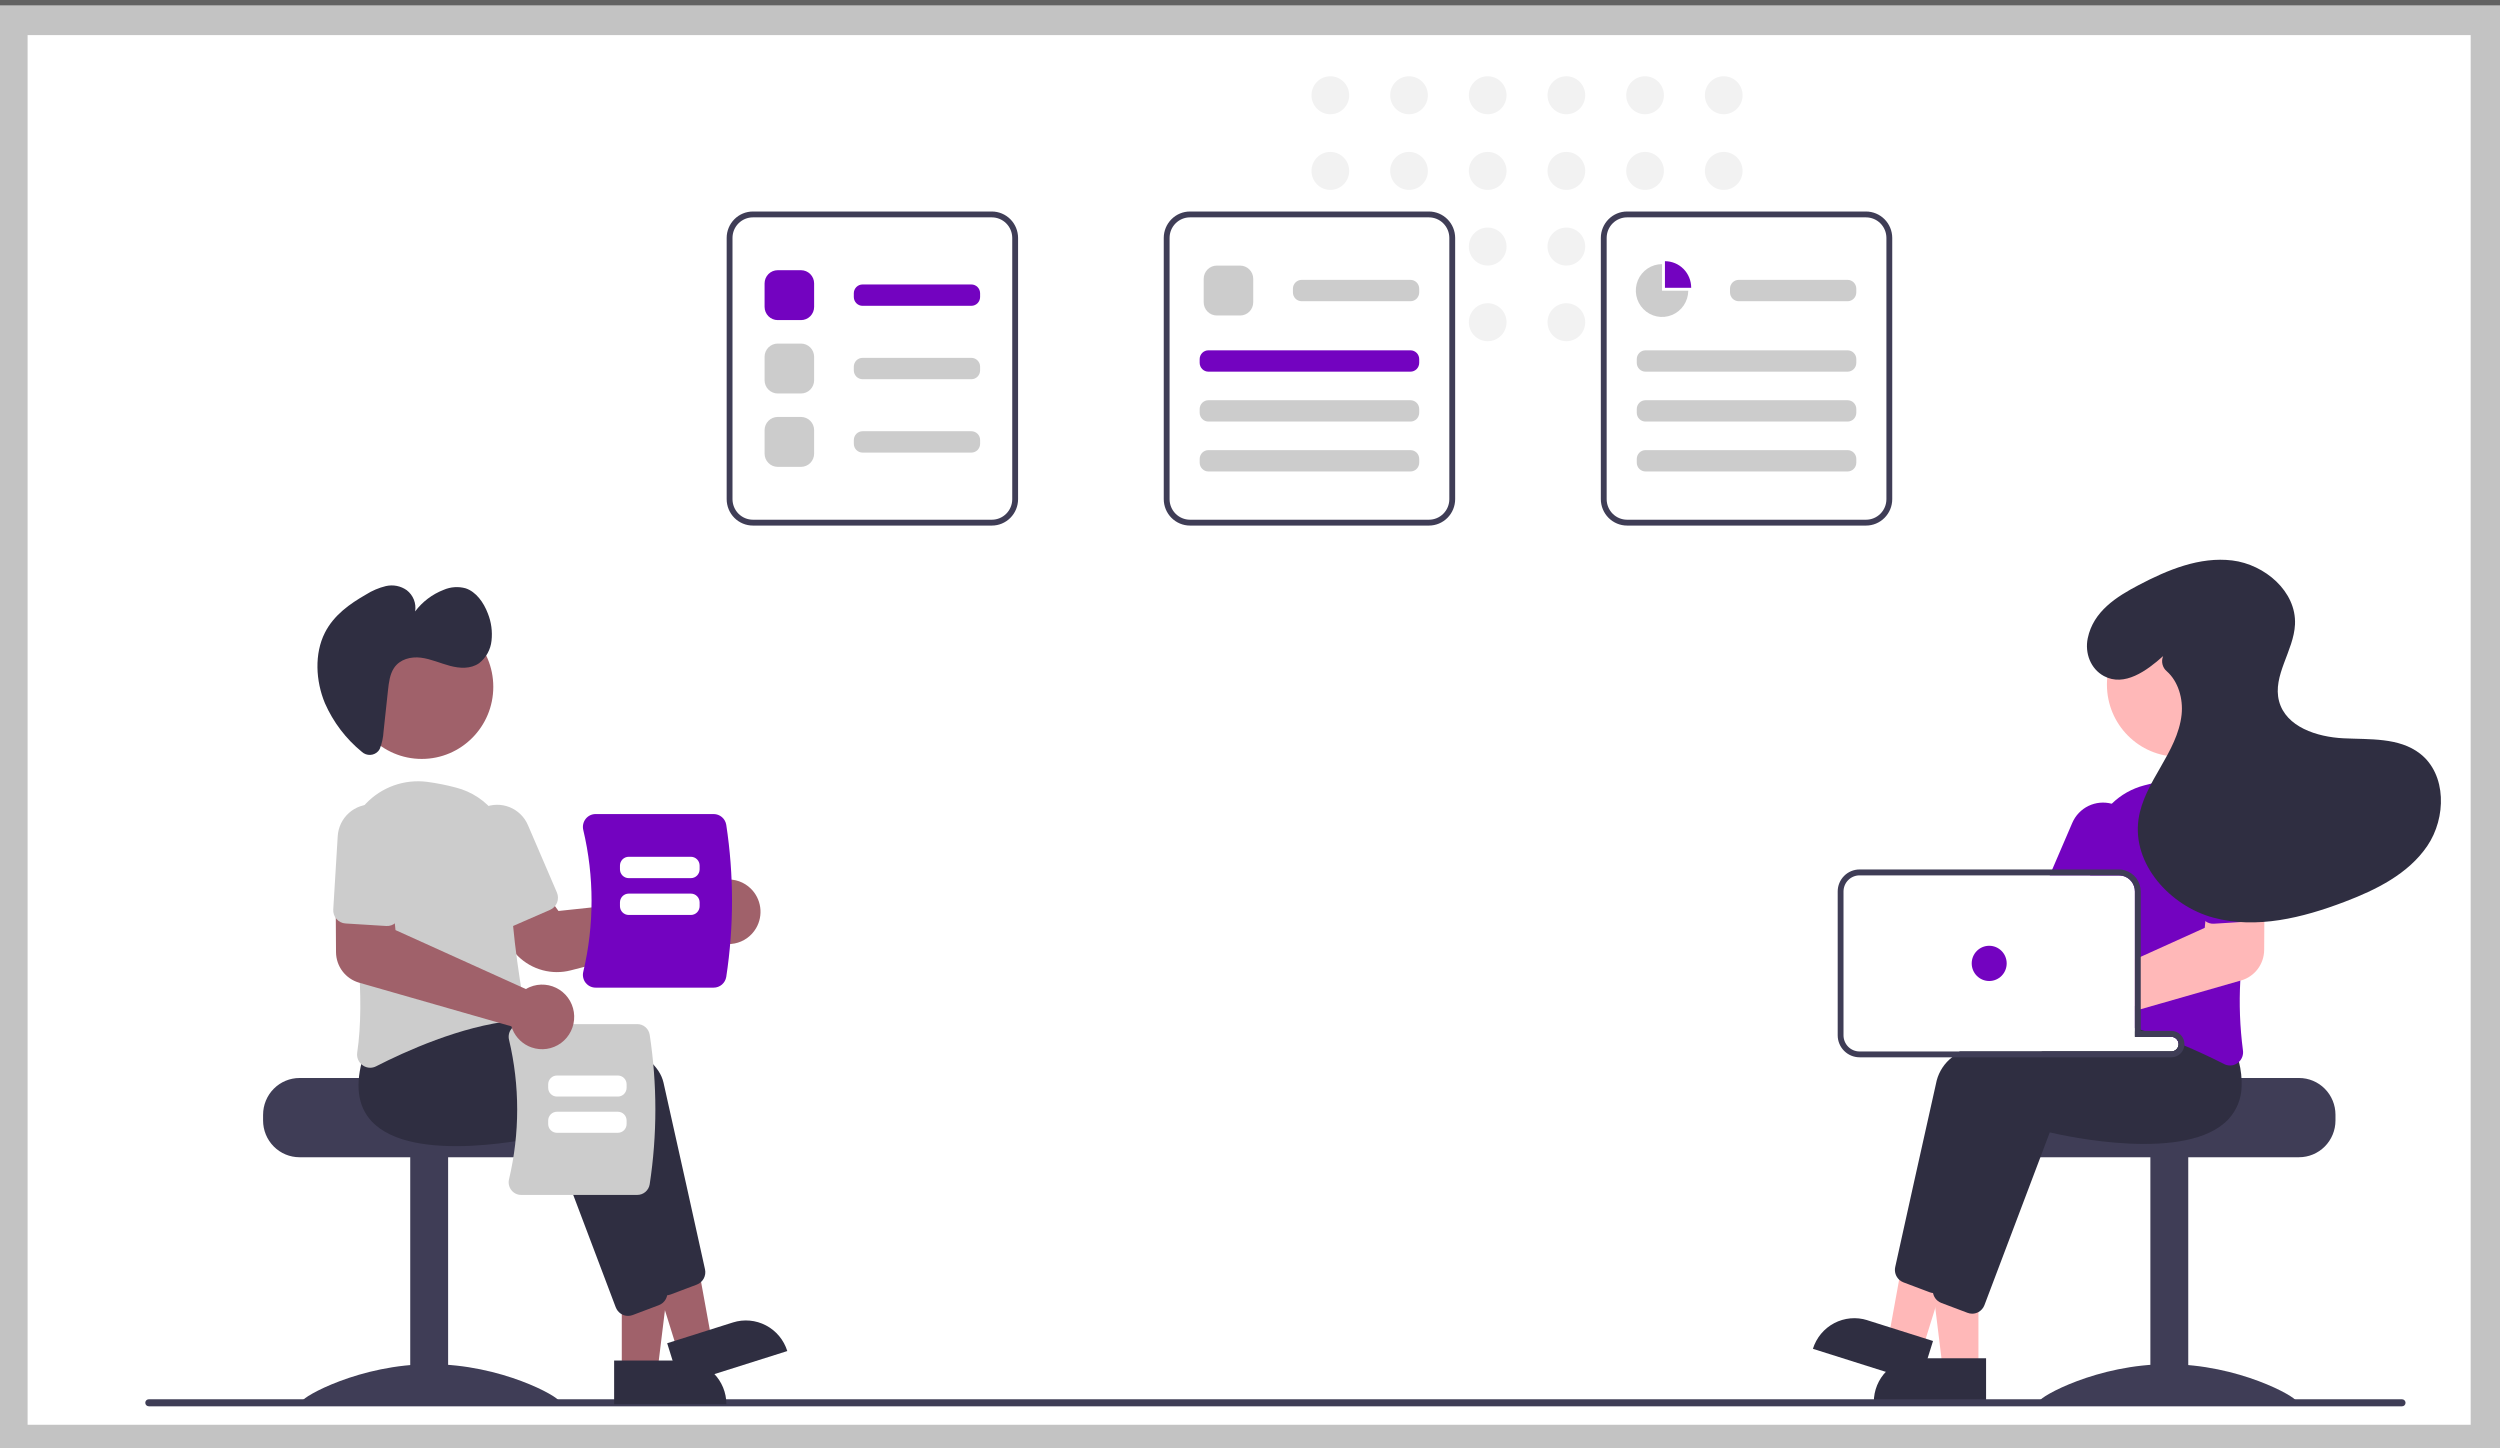 <?xml version="1.0" encoding="UTF-8" standalone="no"?>
<svg
   xmlns:dc="http://purl.org/dc/elements/1.1/"
   xmlns:cc="http://creativecommons.org/ns#"
   xmlns:rdf="http://www.w3.org/1999/02/22-rdf-syntax-ns#"
   xmlns:svg="http://www.w3.org/2000/svg"
   xmlns="http://www.w3.org/2000/svg"
   xmlns:sodipodi="http://sodipodi.sourceforge.net/DTD/sodipodi-0.dtd"
   xmlns:inkscape="http://www.inkscape.org/namespaces/inkscape"
   width="126"
   height="73"
   viewBox="0 0 126 73"
   fill="none"
   version="1.1"
   id="svg322"
   sodipodi:docname="alignment.svg"
   inkscape:version="1.0.2 (e86c870879, 2021-01-15, custom)">
  <rect x="0" y="0" width="126" height="73" fill="#808080" stroke="none"/>
  <defs
     id="defs326" />
  <sodipodi:namedview
     pagecolor="#ffffff"
     bordercolor="#666666"
     borderopacity="1"
     objecttolerance="10"
     gridtolerance="10"
     guidetolerance="10"
     inkscape:pageopacity="0"
     inkscape:pageshadow="2"
     inkscape:window-width="1680"
     inkscape:window-height="987"
     id="namedview324"
     showgrid="false"
     inkscape:zoom="3.5597499"
     inkscape:cx="38.169751"
     inkscape:cy="47.689156"
     inkscape:window-x="1912"
     inkscape:window-y="16"
     inkscape:window-maximized="1"
     inkscape:current-layer="svg322" />
  <g
     id="g1732">
    <rect
       style="fill:#ffffff;fill-rule:evenodd"
       id="rect330"
       width="126.132"
       height="73.039"
       x="-0.109"
       y="0.269" />
    <g
       id="g807"
       transform="translate(1.966,9.551)">
      <g
         id="g728"
         transform="translate(-7.866,1.966)">
        <path
           d="m 72.949,-5.759 c 0.525,0 0.95,-0.428 0.95,-0.957 0,-0.528 -0.425,-0.957 -0.95,-0.957 -0.525,0 -0.95,0.428 -0.95,0.957 0,0.528 0.425,0.957 0.95,0.957 z"
           fill="#f2f2f2"
           id="path170"
           style="stroke-width:0.918" />
        <path
           d="m 72.949,-1.946 c 0.525,0 0.95,-0.428 0.95,-0.957 0,-0.528 -0.425,-0.957 -0.95,-0.957 -0.525,0 -0.95,0.428 -0.95,0.957 0,0.528 0.425,0.957 0.95,0.957 z"
           fill="#f2f2f2"
           id="path172"
           style="stroke-width:0.918" />
        <path
           d="m 76.915,-5.759 c 0.525,0 0.95,-0.428 0.95,-0.957 0,-0.528 -0.425,-0.957 -0.95,-0.957 -0.525,0 -0.95,0.428 -0.95,0.957 0,0.528 0.425,0.957 0.95,0.957 z"
           fill="#f2f2f2"
           id="path174"
           style="stroke-width:0.918" />
        <path
           d="m 76.915,-1.946 c 0.525,0 0.95,-0.428 0.95,-0.957 0,-0.528 -0.425,-0.957 -0.95,-0.957 -0.525,0 -0.95,0.428 -0.95,0.957 0,0.528 0.425,0.957 0.95,0.957 z"
           fill="#f2f2f2"
           id="path176"
           style="stroke-width:0.918" />
        <path
           d="m 80.88,-5.759 c 0.525,0 0.95,-0.428 0.95,-0.957 0,-0.528 -0.425,-0.957 -0.95,-0.957 -0.525,0 -0.95,0.428 -0.95,0.957 0,0.528 0.425,0.957 0.95,0.957 z"
           fill="#f2f2f2"
           id="path178"
           style="stroke-width:0.918" />
        <path
           d="m 80.88,-1.946 c 0.525,0 0.95,-0.428 0.95,-0.957 0,-0.528 -0.425,-0.957 -0.95,-0.957 -0.525,0 -0.95,0.428 -0.95,0.957 0,0.528 0.425,0.957 0.95,0.957 z"
           fill="#f2f2f2"
           id="path180"
           style="stroke-width:0.918" />
        <path
           d="m 80.88,1.867 c 0.525,0 0.95,-0.428 0.95,-0.957 0,-0.528 -0.425,-0.957 -0.95,-0.957 -0.525,0 -0.95,0.428 -0.95,0.957 0,0.528 0.425,0.957 0.95,0.957 z"
           fill="#f2f2f2"
           id="path182"
           style="stroke-width:0.918" />
        <path
           d="m 80.88,5.68 c 0.525,0 0.95,-0.428 0.95,-0.957 0,-0.528 -0.425,-0.957 -0.95,-0.957 -0.525,0 -0.95,0.428 -0.95,0.957 0,0.528 0.425,0.957 0.95,0.957 z"
           fill="#f2f2f2"
           id="path184"
           style="stroke-width:0.918" />
        <path
           d="m 84.845,-5.759 c 0.525,0 0.95,-0.428 0.95,-0.957 0,-0.528 -0.425,-0.957 -0.95,-0.957 -0.525,0 -0.95,0.428 -0.95,0.957 0,0.528 0.425,0.957 0.95,0.957 z"
           fill="#f2f2f2"
           id="path186"
           style="stroke-width:0.918" />
        <path
           d="m 84.845,-1.946 c 0.525,0 0.95,-0.428 0.95,-0.957 0,-0.528 -0.425,-0.957 -0.95,-0.957 -0.525,0 -0.95,0.428 -0.95,0.957 0,0.528 0.425,0.957 0.95,0.957 z"
           fill="#f2f2f2"
           id="path188"
           style="stroke-width:0.918" />
        <path
           d="m 84.845,1.867 c 0.525,0 0.95,-0.428 0.95,-0.957 0,-0.528 -0.425,-0.957 -0.95,-0.957 -0.525,0 -0.95,0.428 -0.95,0.957 0,0.528 0.425,0.957 0.95,0.957 z"
           fill="#f2f2f2"
           id="path190"
           style="stroke-width:0.918" />
        <path
           d="m 84.845,5.68 c 0.525,0 0.95,-0.428 0.95,-0.957 0,-0.528 -0.425,-0.957 -0.95,-0.957 -0.525,0 -0.95,0.428 -0.95,0.957 0,0.528 0.425,0.957 0.95,0.957 z"
           fill="#f2f2f2"
           id="path192"
           style="stroke-width:0.918" />
        <path
           d="m 88.811,-5.759 c 0.525,0 0.95,-0.428 0.95,-0.957 0,-0.528 -0.425,-0.957 -0.95,-0.957 -0.525,0 -0.95,0.428 -0.95,0.957 0,0.528 0.425,0.957 0.95,0.957 z"
           fill="#f2f2f2"
           id="path194"
           style="stroke-width:0.918" />
        <path
           d="m 88.811,-1.946 c 0.525,0 0.95,-0.428 0.95,-0.957 0,-0.528 -0.425,-0.957 -0.95,-0.957 -0.525,0 -0.95,0.428 -0.95,0.957 0,0.528 0.425,0.957 0.95,0.957 z"
           fill="#f2f2f2"
           id="path196"
           style="stroke-width:0.918" />
        <path
           d="m 92.776,-5.759 c 0.525,0 0.95,-0.428 0.95,-0.957 0,-0.528 -0.425,-0.957 -0.95,-0.957 -0.525,0 -0.95,0.428 -0.95,0.957 0,0.528 0.425,0.957 0.95,0.957 z"
           fill="#f2f2f2"
           id="path198"
           style="stroke-width:0.918" />
        <path
           d="m 92.776,-1.946 c 0.525,0 0.95,-0.428 0.95,-0.957 0,-0.528 -0.425,-0.957 -0.95,-0.957 -0.525,0 -0.95,0.428 -0.95,0.957 0,0.528 0.425,0.957 0.95,0.957 z"
           fill="#f2f2f2"
           id="path200"
           style="stroke-width:0.918" />
        <path
           d="m 121.77,42.814 h -7.05 c 0,0.204 -7.267,0.37 -7.267,0.37 -0.114,0.086 -0.218,0.186 -0.309,0.296 -0.276,0.332 -0.427,0.751 -0.426,1.183 v 0.296 c 0,0.49 0.194,0.961 0.538,1.307 0.344,0.347 0.811,0.542 1.298,0.542 h 13.218 c 0.487,-4.58e-4 0.953,-0.195 1.298,-0.542 0.344,-0.347 0.538,-0.817 0.538,-1.307 v -0.296 c 0,-0.49 -0.194,-0.96 -0.538,-1.307 -0.344,-0.347 -0.811,-0.542 -1.298,-0.542 z"
           fill="#3f3d56"
           id="path202"
           style="stroke-width:0.918" />
        <path
           d="m 116.188,46.735 h -1.909 V 59.162 h 1.909 z"
           fill="#3f3d56"
           id="path204"
           style="stroke-width:0.918" />
        <path
           d="m 121.622,59.094 c 0,0.208 -2.893,0.08 -6.462,0.08 -3.568,0 -6.462,0.127 -6.462,-0.08 0,-0.208 2.893,-1.856 6.462,-1.856 3.569,0 6.462,1.648 6.462,1.856 z"
           fill="#3f3d56"
           id="path206"
           style="stroke-width:0.918" />
        <path
           d="m 105.613,57.46 -1.8,-9.2e-5 -0.857,-6.996 2.658,1.83e-4 z"
           fill="#ffb8b8"
           id="path208"
           style="stroke-width:0.918" />
        <path
           d="m 102.526,56.941 h 3.472 v 2.202 h -5.658 c 0,-0.584 0.23,-1.144 0.64,-1.557 0.41,-0.413 0.966,-0.645 1.546,-0.645 z"
           fill="#2f2e41"
           id="path210"
           style="stroke-width:0.918" />
        <path
           d="m 102.802,56.447 -1.718,-0.543 1.262,-6.933 2.535,0.802 z"
           fill="#ffb8b8"
           id="path212"
           style="stroke-width:0.918" />
        <path
           d="m 100.011,55.022 3.313,1.047 -0.655,2.101 -5.399,-1.707 c 0.086,-0.276 0.225,-0.532 0.409,-0.754 0.184,-0.222 0.41,-0.405 0.665,-0.539 0.255,-0.134 0.533,-0.216 0.819,-0.242 0.286,-0.026 0.574,0.006 0.848,0.092 z"
           fill="#2f2e41"
           id="path214"
           style="stroke-width:0.918" />
        <path
           d="m 116.948,41.601 c -0.041,-0.353 -0.117,-0.7 -0.223,-1.039 l -0.336,-0.426 -0.876,-1.107 -0.038,0.002 c -0.065,0.003 -0.333,0.018 -0.749,0.05 h -0.004 c -0.257,0.021 -0.571,0.047 -0.927,0.081 -0.095,0.01 -0.193,0.019 -0.294,0.03 v 1.544 h 1.835 c 0.089,1.83e-4 0.175,0.033 0.242,0.092 0.067,0.059 0.11,0.141 0.121,0.23 0.002,0.016 0.003,0.031 0.003,0.047 0,0.098 -0.04,0.192 -0.108,0.262 -0.068,0.069 -0.162,0.108 -0.259,0.108 h -10.662 c -0.136,0.091 -0.266,0.19 -0.391,0.296 -0.376,0.293 -0.646,0.701 -0.771,1.163 -0.623,2.758 -1.758,7.9 -2.093,9.411 -0.024,0.114 -0.019,0.232 0.016,0.343 0.035,0.111 0.098,0.211 0.182,0.29 0.062,0.059 0.136,0.104 0.216,0.135 l 1.325,0.5 c 0.054,0.02 0.111,0.034 0.169,0.04 0.007,0 0.013,0.002 0.021,0.002 0.014,0.001 0.027,0.002 0.041,0.002 0.134,-5.52e-4 0.265,-0.042 0.375,-0.118 0.11,-0.077 0.195,-0.185 0.243,-0.311 l 1.045,-2.764 1.612,-4.261 0.637,-1.685 c 0.738,0.175 6.937,1.556 9.011,-0.67 0.205,-0.219 0.366,-0.476 0.477,-0.756 0.174,-0.476 0.23,-0.989 0.16,-1.491 z"
           fill="#2f2e41"
           id="path216"
           style="stroke-width:0.918" />
        <path
           d="m 118.745,42.003 c -0.032,-0.132 -0.069,-0.268 -0.111,-0.405 l -1.212,-1.533 -0.038,0.002 c -0.076,0.004 -0.439,0.024 -0.996,0.07 -0.631,0.053 -1.513,0.139 -2.505,0.274 -0.029,0.003 -0.061,0.007 -0.09,0.012 -0.096,0.013 -0.195,0.027 -0.293,0.042 v 0.274 h 1.836 c 0.089,9.2e-5 0.175,0.033 0.242,0.092 0.067,0.059 0.11,0.141 0.121,0.23 0.002,0.016 0.003,0.031 0.003,0.047 0,0.098 -0.04,0.192 -0.108,0.261 -0.069,0.069 -0.162,0.108 -0.259,0.108 h -6.489 c -0.284,0.093 -0.556,0.191 -0.818,0.296 -1.372,0.547 -2.399,1.265 -2.608,2.198 -0.071,0.314 -0.149,0.658 -0.23,1.025 -0.306,1.364 -0.677,3.034 -1.014,4.552 v 0.002 c -0.069,0.314 -0.138,0.618 -0.204,0.914 -0.281,1.272 -0.518,2.351 -0.645,2.917 -0.003,0.016 -0.006,0.031 -0.009,0.047 v 0.003 c -0.015,0.115 -5.5e-4,0.231 0.041,0.339 l 0.002,0.002 v 0.002 c 0.04,0.103 0.106,0.194 0.191,0.265 0.057,0.047 0.121,0.085 0.189,0.111 l 1.325,0.5 c 0.074,0.028 0.152,0.042 0.23,0.043 0.111,2.76e-4 0.219,-0.028 0.316,-0.081 0.139,-0.076 0.246,-0.199 0.303,-0.348 l 2.852,-7.539 0.442,-1.17 c 0.738,0.175 6.937,1.555 9.011,-0.67 0.41,-0.447 0.645,-1.029 0.658,-1.638 0.015,-0.419 -0.03,-0.837 -0.134,-1.243 z"
           fill="#2f2e41"
           id="path218"
           style="stroke-width:0.918" />
        <path
           d="m 118.582,28.952 c -0.023,-0.028 -0.049,-0.056 -0.074,-0.083 -0.391,-0.414 -0.874,-0.729 -1.41,-0.919 -0.535,-0.19 -1.108,-0.25 -1.67,-0.174 -0.491,0.065 -0.977,0.161 -1.455,0.289 -0.618,0.16 -1.185,0.48 -1.642,0.928 -0.357,0.348 -0.638,0.768 -0.826,1.231 -0.187,0.463 -0.276,0.961 -0.263,1.461 0.005,0.203 0.007,0.41 0.004,0.62 0,0.098 -9.2e-4,0.197 -0.003,0.296 h 1.448 c 0.063,-1.83e-4 0.126,0.007 0.186,0.022 0.177,0.043 0.334,0.144 0.447,0.287 0.113,0.144 0.174,0.321 0.174,0.504 v 6.882 c 0.098,0.028 0.197,0.056 0.294,0.086 0.03,0.01 0.06,0.019 0.089,0.028 0.034,0.01 0.068,0.021 0.1,0.031 0.298,0.093 0.59,0.192 0.874,0.296 h 0.478 c 0.089,9.2e-5 0.175,0.033 0.242,0.092 0.067,0.059 0.11,0.141 0.122,0.23 0.099,0.04 0.197,0.08 0.292,0.12 0.339,0.142 0.661,0.284 0.956,0.422 0.399,0.183 0.752,0.358 1.049,0.51 0.094,0.048 0.197,0.073 0.301,0.074 0.138,-4.59e-4 0.271,-0.045 0.382,-0.127 0.023,-0.017 0.045,-0.035 0.066,-0.055 0.078,-0.074 0.138,-0.167 0.173,-0.269 0.035,-0.103 0.045,-0.212 0.028,-0.32 -0.152,-1.162 -0.197,-2.336 -0.132,-3.506 0.041,-0.984 0.129,-1.993 0.243,-2.968 0.062,-0.528 0.131,-1.046 0.203,-1.544 0.069,-0.476 0.142,-0.934 0.215,-1.366 0.094,-0.548 0.062,-1.11 -0.092,-1.644 -0.155,-0.534 -0.429,-1.025 -0.802,-1.435 z"
           fill="#7303c0"
           id="path220"
           style="stroke-width:0.918" />
        <path
           d="m 112.562,29.073 c -0.075,-0.033 -0.152,-0.06 -0.231,-0.081 -0.392,-0.106 -0.808,-0.067 -1.173,0.11 -0.365,0.177 -0.655,0.481 -0.816,0.856 l -1.009,2.346 -0.126,0.296 h 3.485 c 0.062,-1.83e-4 0.126,0.007 0.186,0.022 l 0.118,-0.274 0.446,-1.039 c 0.177,-0.414 0.185,-0.882 0.019,-1.302 -0.164,-0.419 -0.488,-0.756 -0.899,-0.935 z"
           fill="#7303c0"
           id="path222"
           style="stroke-width:0.918" />
        <path
           d="m 115.696,26.621 c 1.992,0 3.607,-1.627 3.607,-3.634 0,-2.007 -1.615,-3.634 -3.607,-3.634 -1.993,0 -3.607,1.627 -3.607,3.634 0,2.007 1.614,3.634 3.607,3.634 z"
           fill="#ffb8b8"
           id="path224"
           style="stroke-width:0.918" />
        <path
           d="m 119.261,33.396 -2.059,0.056 -0.151,1.457 -0.033,0.337 -3.225,1.459 -0.294,0.133 v 2.593 l 0.294,-0.084 0.927,-0.266 h 0.004 l 4.089,-1.173 0.047,-0.013 c 0.331,-0.096 0.621,-0.297 0.829,-0.573 0.208,-0.276 0.321,-0.612 0.325,-0.958 l 0.01,-1.721 0.009,-1.268 z"
           fill="#ffb8b8"
           id="path226"
           style="stroke-width:0.918" />
        <path
           d="m 119.93,30.514 c -0.014,-0.223 -0.071,-0.441 -0.168,-0.642 -0.097,-0.201 -0.232,-0.38 -0.399,-0.528 -0.336,-0.299 -0.776,-0.451 -1.223,-0.424 -0.446,0.028 -0.865,0.233 -1.162,0.571 -0.297,0.338 -0.448,0.781 -0.421,1.231 l 0.225,3.693 c 0.006,0.097 0.033,0.192 0.08,0.277 0.046,0.085 0.111,0.159 0.189,0.217 0.124,0.093 0.276,0.139 0.432,0.129 l 1.574,-0.098 0.478,-0.03 c 0.087,-0.004 0.172,-0.026 0.251,-0.065 0.078,-0.038 0.148,-0.092 0.205,-0.159 0.013,-0.014 0.024,-0.029 0.035,-0.044 0.094,-0.126 0.14,-0.281 0.129,-0.438 z"
           fill="#7303c0"
           id="path228"
           style="stroke-width:0.918" />
        <path
           d="m 113.983,40.441 h -0.189 v -0.019 c -0.097,0.013 -0.196,0.027 -0.294,0.041 v 0.274 h 1.357 c -0.286,-0.104 -0.577,-0.202 -0.874,-0.296 z m 0,0 h -0.189 v -0.019 c -0.097,0.013 -0.196,0.027 -0.294,0.041 v 0.274 h 1.357 c -0.286,-0.104 -0.577,-0.202 -0.874,-0.296 z m 1.353,0 h -1.542 v -7.027 c -9.2e-4,-0.241 -0.079,-0.474 -0.222,-0.667 -0.144,-0.192 -0.346,-0.332 -0.576,-0.399 -0.098,-0.03 -0.201,-0.045 -0.304,-0.044 H 99.621 c -0.292,3.67e-4 -0.572,0.117 -0.778,0.325 -0.207,0.208 -0.323,0.49 -0.323,0.784 v 7.249 c 1.84e-4,0.294 0.116,0.576 0.323,0.784 0.207,0.208 0.487,0.325 0.779,0.325 h 15.714 c 0.163,-2.75e-4 0.32,-0.061 0.441,-0.17 0.121,-0.109 0.197,-0.26 0.216,-0.423 0.003,-0.024 0.004,-0.048 0.004,-0.073 -9.1e-4,-0.176 -0.07,-0.346 -0.194,-0.47 -0.124,-0.125 -0.292,-0.195 -0.467,-0.195 z m 0.367,0.666 c 0,0.098 -0.039,0.192 -0.107,0.262 -0.069,0.069 -0.163,0.108 -0.26,0.108 H 99.621 c -0.214,-9.2e-5 -0.42,-0.086 -0.571,-0.238 -0.151,-0.153 -0.237,-0.359 -0.237,-0.575 v -7.249 c 1.83e-4,-0.216 0.085,-0.423 0.237,-0.575 0.151,-0.153 0.357,-0.238 0.571,-0.238 h 13.071 c 0.063,-1.83e-4 0.126,0.007 0.186,0.022 0.177,0.043 0.334,0.144 0.447,0.287 0.113,0.144 0.174,0.321 0.174,0.504 v 7.323 h 1.836 c 0.089,9.1e-5 0.175,0.033 0.242,0.092 0.067,0.059 0.11,0.141 0.122,0.23 9.2e-4,0.016 0.003,0.031 0.003,0.047 z m -1.72,-0.666 h -0.189 v -0.019 c -0.097,0.013 -0.196,0.027 -0.294,0.041 v 0.274 h 1.357 c -0.286,-0.104 -0.577,-0.202 -0.874,-0.296 z"
           fill="#3f3d56"
           id="path230"
           style="stroke-width:0.918" />
        <path
           d="m 106.156,37.926 c 0.487,0 0.881,-0.397 0.881,-0.888 0,-0.49 -0.394,-0.888 -0.881,-0.888 -0.487,0 -0.882,0.397 -0.882,0.888 0,0.49 0.395,0.888 0.882,0.888 z"
           fill="#7303c0"
           id="path232"
           style="stroke-width:0.918" />
        <path
           d="m 114.926,21.546 c -0.838,0.754 -1.961,1.563 -2.987,1.011 -0.674,-0.363 -0.973,-1.158 -0.816,-1.911 0.283,-1.354 1.445,-2.086 2.57,-2.677 1.462,-0.769 3.076,-1.439 4.714,-1.239 1.637,0.2 3.238,1.563 3.161,3.223 -0.062,1.335 -1.145,2.58 -0.803,3.871 0.345,1.299 1.911,1.803 3.244,1.869 1.333,0.066 2.802,-0.048 3.86,0.772 1.35,1.047 1.328,3.236 0.367,4.653 -0.961,1.417 -2.583,2.214 -4.176,2.82 -2.111,0.803 -4.433,1.383 -6.612,0.793 -2.179,-0.59 -4.087,-2.697 -3.768,-4.947 0.135,-0.951 0.632,-1.804 1.111,-2.634 0.478,-0.83 0.961,-1.696 1.062,-2.651 0.084,-0.796 -0.167,-1.674 -0.75,-2.187 -0.106,-0.089 -0.18,-0.21 -0.213,-0.345 -0.033,-0.135 -0.023,-0.276 0.028,-0.405 z"
           fill="#2f2e41"
           id="path234"
           style="stroke-width:0.918" />
        <path
           d="M 13.397,59.361 H 126.964 c 0.047,0 0.091,-0.019 0.124,-0.052 0.032,-0.033 0.051,-0.078 0.051,-0.125 0,-0.047 -0.019,-0.092 -0.051,-0.125 -0.033,-0.033 -0.077,-0.052 -0.124,-0.052 H 13.397 c -0.023,0 -0.046,0.004 -0.067,0.013 -0.021,0.009 -0.041,0.022 -0.057,0.038 -0.016,0.016 -0.029,0.036 -0.038,0.057 -0.009,0.021 -0.013,0.044 -0.013,0.068 0,0.023 0.004,0.046 0.013,0.068 0.009,0.021 0.022,0.041 0.038,0.057 0.016,0.016 0.036,0.029 0.057,0.038 0.021,0.009 0.044,0.013 0.067,0.013 z"
           fill="#3f3d56"
           id="path236"
           style="stroke-width:0.918" />
        <path
           d="m 19.159,44.663 v 0.296 c 4.22e-4,0.49 0.194,0.96 0.538,1.307 0.344,0.347 0.811,0.542 1.298,0.542 h 13.218 c 0.487,-1.84e-4 0.954,-0.195 1.298,-0.542 0.344,-0.347 0.538,-0.817 0.538,-1.307 v -0.296 c 9.19e-4,-0.433 -0.15,-0.852 -0.426,-1.183 -0.092,-0.11 -0.196,-0.209 -0.31,-0.296 0,0 -7.267,-0.166 -7.267,-0.37 h -7.051 c -0.487,6.42e-4 -0.953,0.196 -1.297,0.542 -0.344,0.347 -0.538,0.817 -0.538,1.307 z"
           fill="#3f3d56"
           id="path238"
           style="stroke-width:0.918" />
        <path
           d="m 26.576,59.162 h 1.909 V 46.735 h -1.909 z"
           fill="#3f3d56"
           id="path240"
           style="stroke-width:0.918" />
        <path
           d="m 21.143,59.094 c 0,0.208 2.893,0.08 6.462,0.08 3.569,0 6.462,0.127 6.462,-0.08 0,-0.208 -2.893,-1.856 -6.462,-1.856 -3.569,0 -6.462,1.648 -6.462,1.856 z"
           fill="#3f3d56"
           id="path242"
           style="stroke-width:0.918" />
        <path
           d="m 37.238,57.572 h 1.801 l 0.856,-6.996 -2.657,1.83e-4 z"
           fill="#a0616a"
           id="path244"
           style="stroke-width:0.918" />
        <path
           d="m 42.511,59.256 -5.659,2.75e-4 -1.83e-4,-2.202 3.472,-1.84e-4 c 0.58,0 1.136,0.232 1.546,0.645 0.41,0.413 0.64,0.973 0.64,1.557 z"
           fill="#2f2e41"
           id="path246"
           style="stroke-width:0.918" />
        <path
           d="m 40.049,56.56 1.718,-0.543 -1.262,-6.933 -2.535,0.802 z"
           fill="#a0616a"
           id="path248"
           style="stroke-width:0.918" />
        <path
           d="m 45.58,56.576 -5.399,1.707 -0.655,-2.101 3.313,-1.047 c 0.553,-0.175 1.153,-0.121 1.667,0.149 0.514,0.27 0.9,0.735 1.074,1.293 z"
           fill="#2f2e41"
           id="path250"
           style="stroke-width:0.918" />
        <path
           d="M 38.844,53.34 35.551,44.631 c -0.739,0.175 -6.936,1.556 -9.011,-0.67 -0.711,-0.763 -0.85,-1.868 -0.412,-3.285 l 1.211,-1.533 0.038,0.002 c 0.458,0.024 11.225,0.632 11.964,3.904 0.622,2.758 1.759,7.901 2.092,9.411 0.034,0.157 0.011,0.32 -0.065,0.461 -0.076,0.141 -0.199,0.249 -0.348,0.306 l -1.325,0.5 c -0.074,0.028 -0.152,0.042 -0.231,0.042 -0.134,0 -0.265,-0.041 -0.375,-0.118 -0.11,-0.076 -0.195,-0.185 -0.243,-0.311 z"
           fill="#2f2e41"
           id="path252"
           style="stroke-width:0.918" />
        <path
           d="m 36.935,54.376 -3.294,-8.71 c -0.739,0.175 -6.936,1.556 -9.011,-0.67 -0.711,-0.763 -0.85,-1.868 -0.412,-3.285 l 1.211,-1.533 0.038,0.002 c 0.458,0.024 11.225,0.632 11.964,3.904 0.622,2.758 1.759,7.901 2.092,9.411 0.034,0.156 0.011,0.32 -0.065,0.461 -0.076,0.141 -0.199,0.249 -0.348,0.306 l -1.325,0.5 c -0.074,0.028 -0.152,0.042 -0.231,0.042 -0.134,-9.1e-5 -0.265,-0.041 -0.375,-0.118 -0.11,-0.077 -0.195,-0.185 -0.243,-0.311 z"
           fill="#2f2e41"
           id="path254"
           style="stroke-width:0.918" />
        <path
           d="m 33.972,37.478 c -0.488,-1.83e-4 -0.968,-0.128 -1.392,-0.371 -0.424,-0.243 -0.779,-0.593 -1.029,-1.015 l -1.046,-1.785 2.486,-1.369 1.056,1.458 7.163,-0.76 c 0.035,-0.064 0.074,-0.125 0.117,-0.183 0.137,-0.182 0.311,-0.333 0.511,-0.443 0.199,-0.11 0.419,-0.176 0.646,-0.195 0.227,-0.02 0.456,0.01 0.672,0.087 0.215,0.077 0.411,0.199 0.576,0.359 0.263,0.254 0.434,0.591 0.483,0.955 0.05,0.364 -0.024,0.735 -0.21,1.051 -0.116,0.197 -0.272,0.367 -0.458,0.5 -0.186,0.132 -0.398,0.223 -0.621,0.267 -0.223,0.044 -0.454,0.04 -0.675,-0.012 -0.222,-0.052 -0.43,-0.15 -0.611,-0.289 -0.042,-0.032 -0.082,-0.067 -0.121,-0.104 l -6.861,1.762 c -0.224,0.057 -0.453,0.086 -0.684,0.086 z"
           fill="#a0616a"
           id="path256"
           style="stroke-width:0.918" />
        <path
           d="m 24.171,42.171 c -0.099,-0.072 -0.176,-0.17 -0.224,-0.284 -0.047,-0.114 -0.062,-0.238 -0.043,-0.36 0.409,-2.714 -0.062,-6.601 -0.528,-9.384 -0.095,-0.565 -0.058,-1.144 0.109,-1.692 0.167,-0.548 0.459,-1.048 0.852,-1.462 0.393,-0.414 0.878,-0.729 1.414,-0.92 0.536,-0.191 1.109,-0.253 1.673,-0.181 0.491,0.065 0.977,0.162 1.456,0.289 0.795,0.202 1.499,0.67 1.995,1.328 0.496,0.658 0.755,1.466 0.734,2.292 -0.07,2.686 0.472,6.037 0.708,7.353 0.016,0.09 0.013,0.183 -0.007,0.273 -0.021,0.089 -0.06,0.173 -0.115,0.247 -0.054,0.073 -0.122,0.133 -0.2,0.178 -0.078,0.045 -0.165,0.072 -0.254,0.081 -2.615,0.269 -5.436,1.554 -6.884,2.295 -0.093,0.048 -0.196,0.074 -0.301,0.074 -0.138,-4.59e-4 -0.272,-0.045 -0.383,-0.127 z"
           fill="#cccccc"
           id="path258"
           style="stroke-width:0.918" />
        <path
           d="m 31.231,35.171 c -0.081,-0.032 -0.155,-0.08 -0.217,-0.141 -0.062,-0.061 -0.112,-0.134 -0.146,-0.214 l -1.459,-3.394 c -0.088,-0.205 -0.136,-0.426 -0.139,-0.649 -0.004,-0.224 0.036,-0.446 0.118,-0.653 0.082,-0.208 0.203,-0.398 0.357,-0.558 0.154,-0.161 0.339,-0.289 0.542,-0.378 0.204,-0.089 0.423,-0.136 0.645,-0.14 0.222,-0.003 0.442,0.037 0.649,0.119 0.206,0.082 0.394,0.205 0.554,0.361 0.159,0.156 0.287,0.341 0.374,0.547 l 1.459,3.394 c 0.069,0.162 0.072,0.345 0.008,0.509 -0.064,0.164 -0.191,0.296 -0.352,0.366 l -1.887,0.823 c -0.08,0.035 -0.165,0.054 -0.252,0.055 -0.087,0.001 -0.173,-0.015 -0.254,-0.047 z"
           fill="#cccccc"
           id="path260"
           style="stroke-width:0.918" />
        <path
           d="m 27.155,26.733 c 1.992,0 3.607,-1.627 3.607,-3.634 0,-2.007 -1.615,-3.634 -3.607,-3.634 -1.992,0 -3.607,1.627 -3.607,3.634 0,2.007 1.615,3.634 3.607,3.634 z"
           fill="#a0616a"
           id="path262"
           style="stroke-width:0.918" />
        <path
           d="m 24.975,26.328 c -0.051,0.059 -0.113,0.108 -0.184,0.143 -0.07,0.035 -0.146,0.055 -0.224,0.059 -0.078,0.004 -0.156,-0.007 -0.229,-0.033 -0.074,-0.026 -0.141,-0.067 -0.199,-0.12 -0.804,-0.656 -1.442,-1.495 -1.861,-2.448 -0.469,-1.126 -0.538,-2.5 -0.004,-3.556 0.451,-0.892 1.261,-1.46 2.07,-1.924 0.31,-0.197 0.65,-0.341 1.006,-0.428 0.18,-0.041 0.366,-0.044 0.547,-0.008 0.181,0.036 0.352,0.109 0.503,0.216 0.16,0.123 0.284,0.287 0.359,0.475 0.074,0.188 0.097,0.394 0.064,0.594 0.37,-0.491 0.869,-0.868 1.44,-1.088 0.35,-0.152 0.742,-0.178 1.109,-0.075 0.519,0.175 0.904,0.703 1.117,1.27 0.173,0.434 0.236,0.905 0.184,1.37 -0.023,0.222 -0.09,0.437 -0.198,0.632 -0.108,0.195 -0.254,0.366 -0.429,0.502 -0.424,0.294 -0.969,0.265 -1.462,0.134 -0.493,-0.13 -0.971,-0.351 -1.472,-0.413 -0.501,-0.062 -1.057,0.072 -1.355,0.522 -0.21,0.317 -0.26,0.735 -0.303,1.133 l -0.223,2.071 c -0.016,0.296 -0.079,0.588 -0.188,0.864 -0.018,0.038 -0.042,0.074 -0.07,0.107 z"
           fill="#2f2e41"
           id="path264"
           style="stroke-width:0.918" />
        <path
           d="m 38.022,48.707 h -5.856 c -0.095,2.76e-4 -0.189,-0.021 -0.274,-0.063 -0.085,-0.042 -0.16,-0.102 -0.219,-0.178 -0.06,-0.076 -0.102,-0.165 -0.122,-0.26 -0.021,-0.095 -0.019,-0.193 0.004,-0.288 0.548,-2.311 0.548,-4.72 0,-7.031 -0.023,-0.094 -0.024,-0.193 -0.004,-0.288 0.02,-0.095 0.062,-0.184 0.122,-0.26 0.059,-0.075 0.133,-0.136 0.219,-0.178 0.085,-0.042 0.179,-0.063 0.274,-0.063 h 5.856 c 0.15,2.76e-4 0.294,0.054 0.408,0.152 0.114,0.098 0.19,0.233 0.214,0.382 0.382,2.499 0.382,5.042 0,7.541 -0.024,0.149 -0.1,0.284 -0.214,0.382 -0.114,0.098 -0.259,0.152 -0.408,0.152 z"
           fill="#cccccc"
           id="path266"
           style="stroke-width:0.918" />
        <path
           d="m 33.528,43.306 v -0.173 c 9.1e-5,-0.118 0.047,-0.23 0.129,-0.314 0.083,-0.083 0.195,-0.13 0.311,-0.13 h 3.073 c 0.117,1.84e-4 0.229,0.047 0.311,0.13 0.083,0.083 0.129,0.196 0.129,0.314 v 0.173 c -1.84e-4,0.118 -0.047,0.23 -0.129,0.314 -0.083,0.083 -0.195,0.13 -0.311,0.13 h -3.073 c -0.117,-1.84e-4 -0.229,-0.047 -0.311,-0.13 -0.083,-0.083 -0.129,-0.196 -0.129,-0.314 z"
           fill="#ffffff"
           id="path268"
           style="stroke-width:0.918" />
        <path
           d="m 33.528,45.132 v -0.173 c 9.1e-5,-0.118 0.047,-0.23 0.129,-0.314 0.083,-0.083 0.195,-0.13 0.311,-0.13 h 3.073 c 0.117,9.2e-5 0.229,0.047 0.311,0.13 0.083,0.083 0.129,0.196 0.129,0.314 v 0.173 c -1.84e-4,0.118 -0.047,0.23 -0.129,0.314 -0.083,0.083 -0.195,0.13 -0.311,0.13 h -3.073 c -0.117,-9.2e-5 -0.229,-0.047 -0.311,-0.13 -0.083,-0.083 -0.129,-0.196 -0.129,-0.314 z"
           fill="#ffffff"
           id="path270"
           style="stroke-width:0.918" />
        <path
           d="m 35.417,38.018 c -0.061,-0.077 -0.103,-0.168 -0.124,-0.265 -0.021,-0.097 -0.02,-0.197 0.004,-0.293 0.557,-2.349 0.557,-4.797 -9.2e-5,-7.146 -0.023,-0.096 -0.025,-0.196 -0.004,-0.293 0.021,-0.097 0.063,-0.187 0.124,-0.265 0.059,-0.076 0.136,-0.138 0.222,-0.181 0.087,-0.042 0.182,-0.064 0.279,-0.064 h 5.952 c 0.152,2.76e-4 0.299,0.055 0.415,0.154 0.116,0.099 0.193,0.237 0.218,0.388 0.388,2.54 0.388,5.125 0,7.665 -0.025,0.151 -0.102,0.289 -0.218,0.388 -0.116,0.099 -0.263,0.154 -0.415,0.154 h -5.952 c -0.096,2.76e-4 -0.192,-0.022 -0.278,-0.064 -0.087,-0.042 -0.163,-0.104 -0.222,-0.181 z"
           fill="#7303c0"
           id="path272"
           style="stroke-width:0.918" />
        <path
           d="m 40.721,32.741 h -3.135 c -0.117,-1.84e-4 -0.229,-0.047 -0.311,-0.13 -0.083,-0.083 -0.129,-0.196 -0.129,-0.314 v -0.188 c 1.83e-4,-0.118 0.047,-0.23 0.129,-0.314 0.083,-0.083 0.195,-0.13 0.311,-0.13 h 3.135 c 0.117,9.2e-5 0.229,0.047 0.311,0.13 0.083,0.083 0.129,0.196 0.129,0.314 v 0.188 c -9.2e-5,0.118 -0.047,0.23 -0.129,0.314 -0.083,0.083 -0.195,0.13 -0.311,0.13 z"
           fill="#ffffff"
           id="path274"
           style="stroke-width:0.918" />
        <path
           d="m 40.721,34.597 h -3.135 c -0.117,-1.84e-4 -0.229,-0.047 -0.311,-0.13 -0.083,-0.083 -0.129,-0.196 -0.129,-0.314 v -0.188 c 1.83e-4,-0.118 0.047,-0.23 0.129,-0.314 0.083,-0.083 0.195,-0.13 0.311,-0.13 h 3.135 c 0.117,9.2e-5 0.229,0.047 0.311,0.13 0.083,0.083 0.129,0.196 0.129,0.314 v 0.188 c -9.2e-5,0.118 -0.047,0.23 -0.129,0.314 -0.083,0.083 -0.195,0.13 -0.311,0.13 z"
           fill="#ffffff"
           id="path276"
           style="stroke-width:0.918" />
        <path
           d="m 32.686,41.272 c -0.215,-0.075 -0.411,-0.196 -0.576,-0.353 -0.165,-0.157 -0.296,-0.347 -0.383,-0.558 -0.02,-0.049 -0.038,-0.1 -0.053,-0.151 l -7.684,-2.203 c -0.33,-0.096 -0.621,-0.297 -0.829,-0.572 -0.208,-0.276 -0.322,-0.611 -0.326,-0.958 l -0.019,-2.989 2.832,0.076 0.185,1.795 6.571,2.972 c 0.062,-0.037 0.126,-0.07 0.193,-0.098 v 0 c 0.242,-0.102 0.505,-0.144 0.767,-0.12 0.262,0.023 0.513,0.11 0.734,0.253 0.221,0.143 0.403,0.338 0.533,0.568 0.129,0.23 0.201,0.489 0.208,0.753 0.008,0.264 -0.048,0.526 -0.164,0.764 -0.115,0.237 -0.286,0.443 -0.498,0.599 -0.212,0.156 -0.458,0.258 -0.718,0.296 -0.26,0.039 -0.525,0.013 -0.772,-0.075 z"
           fill="#a0616a"
           id="path278"
           style="stroke-width:0.918" />
        <path
           d="m 22.86,34.801 c -0.058,-0.065 -0.102,-0.142 -0.13,-0.224 -0.028,-0.083 -0.04,-0.17 -0.034,-0.258 l 0.225,-3.692 c 0.013,-0.223 0.07,-0.442 0.167,-0.643 0.097,-0.201 0.233,-0.381 0.399,-0.529 0.166,-0.148 0.36,-0.262 0.57,-0.335 0.21,-0.073 0.432,-0.103 0.654,-0.09 0.222,0.014 0.438,0.071 0.638,0.17 0.199,0.098 0.378,0.235 0.525,0.403 0.147,0.168 0.26,0.363 0.331,0.575 0.072,0.212 0.102,0.435 0.088,0.659 l -0.225,3.692 c -0.011,0.176 -0.091,0.341 -0.222,0.458 -0.131,0.117 -0.303,0.177 -0.478,0.166 l -2.052,-0.127 c -0.087,-0.005 -0.172,-0.027 -0.25,-0.066 -0.078,-0.038 -0.148,-0.092 -0.205,-0.158 z"
           fill="#cccccc"
           id="path280"
           style="stroke-width:0.918" />
        <path
           d="M 55.888,14.972 H 43.846 C 43.495,14.972 43.159,14.831 42.911,14.582 42.664,14.332 42.524,13.994 42.524,13.641 V 0.474 c 3.68e-4,-0.353 0.14,-0.691 0.388,-0.941 0.248,-0.25 0.584,-0.39 0.934,-0.39 h 12.043 c 0.35,4.04e-4 0.686,0.141 0.934,0.39 0.248,0.25 0.387,0.588 0.388,0.941 v 13.167 c -3.67e-4,0.353 -0.14,0.691 -0.388,0.941 -0.248,0.25 -0.584,0.39 -0.934,0.39 z M 43.846,-0.562 c -0.273,3.12e-4 -0.534,0.11 -0.727,0.304 -0.193,0.194 -0.301,0.457 -0.301,0.732 v 13.167 c 3.67e-4,0.275 0.109,0.538 0.301,0.732 0.193,0.194 0.454,0.303 0.727,0.304 h 12.043 c 0.273,-2.76e-4 0.534,-0.109 0.727,-0.304 0.193,-0.194 0.301,-0.457 0.301,-0.732 V 0.474 C 56.916,0.199 56.808,-0.064 56.615,-0.258 56.422,-0.452 56.161,-0.561 55.888,-0.562 Z"
           fill="#3f3d56"
           id="path282"
           style="stroke-width:0.918" />
        <path
           d="M 77.918,14.972 H 65.875 C 65.525,14.972 65.189,14.831 64.941,14.582 64.693,14.332 64.554,13.994 64.553,13.641 V 0.474 c 3.67e-4,-0.353 0.14,-0.691 0.388,-0.941 0.248,-0.25 0.584,-0.39 0.934,-0.39 h 12.043 c 0.351,4.04e-4 0.686,0.141 0.934,0.39 0.248,0.25 0.387,0.588 0.388,0.941 v 13.167 c -3.67e-4,0.353 -0.14,0.691 -0.388,0.941 -0.248,0.25 -0.584,0.39 -0.934,0.39 z M 65.875,-0.562 c -0.273,3.12e-4 -0.534,0.11 -0.727,0.304 -0.193,0.194 -0.301,0.457 -0.301,0.732 v 13.167 c 2.75e-4,0.275 0.109,0.538 0.301,0.732 0.193,0.194 0.454,0.303 0.727,0.304 h 12.043 c 0.273,-2.76e-4 0.534,-0.109 0.727,-0.304 0.193,-0.194 0.301,-0.457 0.301,-0.732 V 0.474 C 78.946,0.199 78.837,-0.064 78.644,-0.258 78.452,-0.452 78.19,-0.561 77.918,-0.562 Z"
           fill="#3f3d56"
           id="path284"
           style="stroke-width:0.918" />
        <path
           d="M 46.271,4.616 H 45.096 C 44.921,4.616 44.753,4.546 44.629,4.421 44.505,4.296 44.435,4.127 44.435,3.95 V 2.767 c 1.83e-4,-0.176 0.07,-0.346 0.194,-0.471 0.124,-0.125 0.292,-0.195 0.467,-0.195 h 1.175 c 0.175,1.85e-4 0.343,0.07 0.467,0.195 0.124,0.125 0.194,0.294 0.194,0.471 V 3.95 c -2.75e-4,0.176 -0.07,0.346 -0.194,0.471 -0.124,0.125 -0.292,0.195 -0.467,0.195 z"
           fill="#7303c0"
           id="path286"
           style="stroke-width:0.918" />
        <path
           d="M 46.271,8.315 H 45.096 C 44.921,8.315 44.753,8.244 44.629,8.119 44.505,7.995 44.435,7.825 44.435,7.649 V 6.465 c 1.83e-4,-0.176 0.07,-0.346 0.194,-0.471 0.124,-0.125 0.292,-0.195 0.467,-0.195 h 1.175 c 0.175,2.76e-4 0.343,0.07 0.467,0.195 0.124,0.125 0.194,0.294 0.194,0.471 v 1.184 c -2.75e-4,0.176 -0.07,0.346 -0.194,0.471 -0.124,0.125 -0.292,0.195 -0.467,0.195 z"
           fill="#cccccc"
           id="path288"
           style="stroke-width:0.918" />
        <path
           d="M 54.858,3.897 H 49.373 C 49.256,3.897 49.144,3.85 49.062,3.767 48.979,3.683 48.933,3.571 48.932,3.453 V 3.264 c 9.2e-5,-0.118 0.047,-0.23 0.129,-0.314 0.083,-0.083 0.195,-0.13 0.311,-0.13 h 5.485 c 0.117,9.1e-5 0.229,0.047 0.311,0.13 0.083,0.083 0.129,0.196 0.129,0.314 v 0.188 c -1.83e-4,0.118 -0.047,0.23 -0.129,0.314 -0.083,0.083 -0.195,0.13 -0.311,0.13 z"
           fill="#7303c0"
           id="path290"
           style="stroke-width:0.918" />
        <path
           d="M 68.402,4.384 H 67.227 C 67.052,4.384 66.884,4.314 66.76,4.189 66.636,4.064 66.566,3.895 66.566,3.718 V 2.535 c 1.84e-4,-0.176 0.07,-0.346 0.194,-0.471 0.124,-0.125 0.292,-0.195 0.467,-0.195 h 1.175 c 0.175,2.76e-4 0.343,0.07 0.467,0.195 0.124,0.125 0.194,0.294 0.194,0.471 v 1.184 c -1.84e-4,0.176 -0.07,0.346 -0.194,0.471 -0.124,0.125 -0.292,0.195 -0.467,0.195 z"
           fill="#cccccc"
           id="path292"
           style="stroke-width:0.918" />
        <path
           d="M 76.989,3.665 H 71.503 C 71.387,3.664 71.275,3.618 71.192,3.535 71.109,3.451 71.063,3.338 71.063,3.221 V 3.032 c 9.2e-5,-0.118 0.047,-0.23 0.129,-0.314 0.083,-0.083 0.195,-0.13 0.311,-0.13 h 5.485 c 0.117,9.2e-5 0.229,0.047 0.311,0.13 0.083,0.083 0.129,0.196 0.129,0.314 v 0.189 c -1.83e-4,0.118 -0.047,0.23 -0.129,0.314 -0.083,0.083 -0.195,0.13 -0.311,0.13 z"
           fill="#cccccc"
           id="path294"
           style="stroke-width:0.918" />
        <path
           d="M 76.989,7.215 H 66.804 C 66.687,7.215 66.575,7.168 66.493,7.085 66.41,7.002 66.364,6.889 66.363,6.771 V 6.583 c 9.2e-5,-0.118 0.047,-0.23 0.129,-0.314 0.083,-0.083 0.195,-0.13 0.311,-0.13 h 10.185 c 0.117,9.1e-5 0.229,0.047 0.311,0.13 0.083,0.083 0.129,0.196 0.129,0.314 V 6.771 c -1.84e-4,0.118 -0.047,0.23 -0.129,0.314 -0.083,0.083 -0.195,0.13 -0.311,0.13 z"
           fill="#7303c0"
           id="path296"
           style="stroke-width:0.918" />
        <path
           d="M 76.989,9.73 H 66.804 C 66.687,9.73 66.575,9.683 66.493,9.6 66.41,9.517 66.364,9.404 66.363,9.286 V 9.098 c 9.2e-5,-0.118 0.047,-0.23 0.129,-0.314 0.083,-0.083 0.195,-0.13 0.311,-0.13 h 10.185 c 0.117,9.1e-5 0.229,0.047 0.311,0.13 0.083,0.083 0.129,0.196 0.129,0.314 v 0.188 c -1.84e-4,0.118 -0.047,0.23 -0.129,0.314 -0.083,0.083 -0.195,0.13 -0.311,0.13 z"
           fill="#cccccc"
           id="path298"
           style="stroke-width:0.918" />
        <path
           d="M 76.989,12.245 H 66.804 c -0.117,-9.2e-5 -0.229,-0.047 -0.311,-0.13 -0.083,-0.083 -0.129,-0.196 -0.129,-0.314 v -0.188 c 9.2e-5,-0.118 0.047,-0.23 0.129,-0.314 0.083,-0.083 0.195,-0.13 0.311,-0.13 h 10.185 c 0.117,1.84e-4 0.229,0.047 0.311,0.13 0.083,0.083 0.129,0.196 0.129,0.314 v 0.188 c -1.84e-4,0.118 -0.047,0.23 -0.129,0.314 -0.083,0.083 -0.195,0.13 -0.311,0.13 z"
           fill="#cccccc"
           id="path300"
           style="stroke-width:0.918" />
        <path
           d="M 99.947,14.972 H 87.904 C 87.554,14.972 87.218,14.831 86.97,14.582 86.722,14.332 86.583,13.994 86.582,13.641 V 0.474 c 4.6e-4,-0.353 0.14,-0.691 0.388,-0.941 0.248,-0.25 0.584,-0.39 0.934,-0.39 H 99.947 c 0.35,4.04e-4 0.686,0.141 0.934,0.39 0.248,0.25 0.387,0.588 0.388,0.941 v 13.167 c -4.6e-4,0.353 -0.14,0.691 -0.388,0.941 -0.248,0.25 -0.584,0.39 -0.934,0.39 z M 87.904,-0.562 c -0.273,3.12e-4 -0.534,0.11 -0.727,0.304 -0.193,0.194 -0.301,0.457 -0.301,0.732 v 13.167 c 2.76e-4,0.275 0.109,0.538 0.301,0.732 0.193,0.194 0.454,0.303 0.727,0.304 H 99.947 c 0.273,-2.76e-4 0.534,-0.109 0.727,-0.304 0.193,-0.194 0.301,-0.457 0.301,-0.732 V 0.474 c -2.8e-4,-0.275 -0.109,-0.538 -0.301,-0.732 -0.193,-0.194 -0.454,-0.303 -0.727,-0.304 z"
           fill="#3f3d56"
           id="path302"
           style="stroke-width:0.918" />
        <path
           d="M 99.018,3.665 H 93.533 C 93.416,3.664 93.304,3.618 93.222,3.535 93.139,3.451 93.093,3.338 93.092,3.221 V 3.032 c 9.1e-5,-0.118 0.047,-0.23 0.129,-0.314 0.083,-0.083 0.195,-0.13 0.311,-0.13 h 5.485 c 0.117,9.2e-5 0.229,0.047 0.311,0.13 0.083,0.083 0.129,0.196 0.129,0.314 v 0.189 c -9.1e-5,0.118 -0.047,0.23 -0.129,0.314 -0.083,0.083 -0.195,0.13 -0.311,0.13 z"
           fill="#cccccc"
           id="path304"
           style="stroke-width:0.918" />
        <path
           d="M 99.018,7.215 H 88.833 C 88.716,7.215 88.604,7.168 88.522,7.085 88.439,7.002 88.393,6.889 88.393,6.771 V 6.583 c 1.84e-4,-0.118 0.047,-0.23 0.129,-0.314 0.083,-0.083 0.195,-0.13 0.311,-0.13 h 10.185 c 0.117,9.1e-5 0.229,0.047 0.311,0.13 0.083,0.083 0.129,0.196 0.129,0.314 V 6.771 c -9.2e-5,0.118 -0.047,0.23 -0.129,0.314 -0.083,0.083 -0.195,0.13 -0.311,0.13 z"
           fill="#cccccc"
           id="path306"
           style="stroke-width:0.918" />
        <path
           d="M 99.018,9.73 H 88.833 C 88.716,9.73 88.604,9.683 88.522,9.6 88.439,9.517 88.393,9.404 88.393,9.286 V 9.098 c 1.84e-4,-0.118 0.047,-0.23 0.129,-0.314 0.083,-0.083 0.195,-0.13 0.311,-0.13 h 10.185 c 0.117,9.1e-5 0.229,0.047 0.311,0.13 0.083,0.083 0.129,0.196 0.129,0.314 v 0.188 c -9.2e-5,0.118 -0.047,0.23 -0.129,0.314 -0.083,0.083 -0.195,0.13 -0.311,0.13 z"
           fill="#cccccc"
           id="path308"
           style="stroke-width:0.918" />
        <path
           d="m 99.018,12.245 h -10.185 c -0.117,-9.2e-5 -0.229,-0.047 -0.311,-0.13 -0.083,-0.083 -0.129,-0.196 -0.129,-0.314 v -0.188 c 1.84e-4,-0.118 0.047,-0.23 0.129,-0.314 0.083,-0.083 0.195,-0.13 0.311,-0.13 h 10.185 c 0.117,1.84e-4 0.229,0.047 0.311,0.13 0.083,0.083 0.129,0.196 0.129,0.314 v 0.188 c -9.2e-5,0.118 -0.047,0.23 -0.129,0.314 -0.083,0.083 -0.195,0.13 -0.311,0.13 z"
           fill="#cccccc"
           id="path310"
           style="stroke-width:0.918" />
        <path
           d="M 54.858,7.595 H 49.373 C 49.256,7.595 49.144,7.548 49.062,7.465 48.979,7.382 48.933,7.269 48.932,7.151 V 6.963 c 9.2e-5,-0.118 0.047,-0.23 0.129,-0.314 0.083,-0.083 0.195,-0.13 0.311,-0.13 h 5.485 c 0.117,9.2e-5 0.229,0.047 0.311,0.13 0.083,0.083 0.129,0.196 0.129,0.314 v 0.189 c -1.83e-4,0.118 -0.047,0.23 -0.129,0.314 -0.083,0.083 -0.195,0.13 -0.311,0.13 z"
           fill="#cccccc"
           id="path312"
           style="stroke-width:0.918" />
        <path
           d="m 46.271,12.013 h -1.175 c -0.175,-1.84e-4 -0.343,-0.07 -0.467,-0.195 -0.124,-0.125 -0.194,-0.294 -0.194,-0.471 v -1.184 c 1.83e-4,-0.176 0.07,-0.346 0.194,-0.471 0.124,-0.125 0.292,-0.195 0.467,-0.195 h 1.175 c 0.175,1.85e-4 0.343,0.07 0.467,0.195 0.124,0.125 0.194,0.294 0.194,0.471 v 1.184 c -2.75e-4,0.176 -0.07,0.346 -0.194,0.471 -0.124,0.125 -0.292,0.195 -0.467,0.195 z"
           fill="#cccccc"
           id="path314"
           style="stroke-width:0.918" />
        <path
           d="m 54.858,11.294 h -5.485 c -0.117,-9.3e-5 -0.229,-0.047 -0.311,-0.13 -0.083,-0.083 -0.129,-0.196 -0.129,-0.314 v -0.189 c 9.2e-5,-0.118 0.047,-0.23 0.129,-0.314 0.083,-0.083 0.195,-0.13 0.311,-0.13 h 5.485 c 0.117,9.2e-5 0.229,0.047 0.311,0.13 0.083,0.083 0.129,0.196 0.129,0.314 v 0.189 c -1.83e-4,0.118 -0.047,0.23 -0.129,0.314 -0.083,0.083 -0.195,0.13 -0.311,0.13 z"
           fill="#cccccc"
           id="path316"
           style="stroke-width:0.918" />
        <path
           d="m 91.135,2.989 c 0,-0.003 4.59e-4,-0.007 4.59e-4,-0.01 0,-0.175 -0.034,-0.348 -0.101,-0.51 C 90.968,2.308 90.871,2.161 90.748,2.037 90.625,1.913 90.48,1.815 90.319,1.748 90.159,1.682 89.987,1.647 89.813,1.647 v 1.342 z"
           fill="#7303c0"
           id="path318"
           style="stroke-width:0.918" />
        <path
           d="M 89.667,3.137 V 1.795 c -0.261,-9.3e-5 -0.516,0.078 -0.733,0.223 -0.217,0.146 -0.387,0.353 -0.487,0.596 -0.1,0.243 -0.127,0.51 -0.077,0.768 0.05,0.258 0.175,0.495 0.359,0.682 0.184,0.187 0.418,0.314 0.674,0.367 0.256,0.053 0.521,0.028 0.763,-0.072 0.242,-0.099 0.449,-0.268 0.595,-0.486 0.146,-0.218 0.226,-0.474 0.228,-0.737 z"
           fill="#cccccc"
           id="path320"
           style="stroke-width:0.918" />
      </g>
    </g>
    <rect
       style="fill:#b3b3b3;fill-opacity:0;fill-rule:evenodd;stroke:#000000;stroke-width:3;stroke-miterlimit:4;stroke-dasharray:none;stroke-opacity:0.237"
       id="rect330-6"
       width="126.132"
       height="73.039"
       x="-0.109"
       y="0.269" />
  </g>
</svg>

